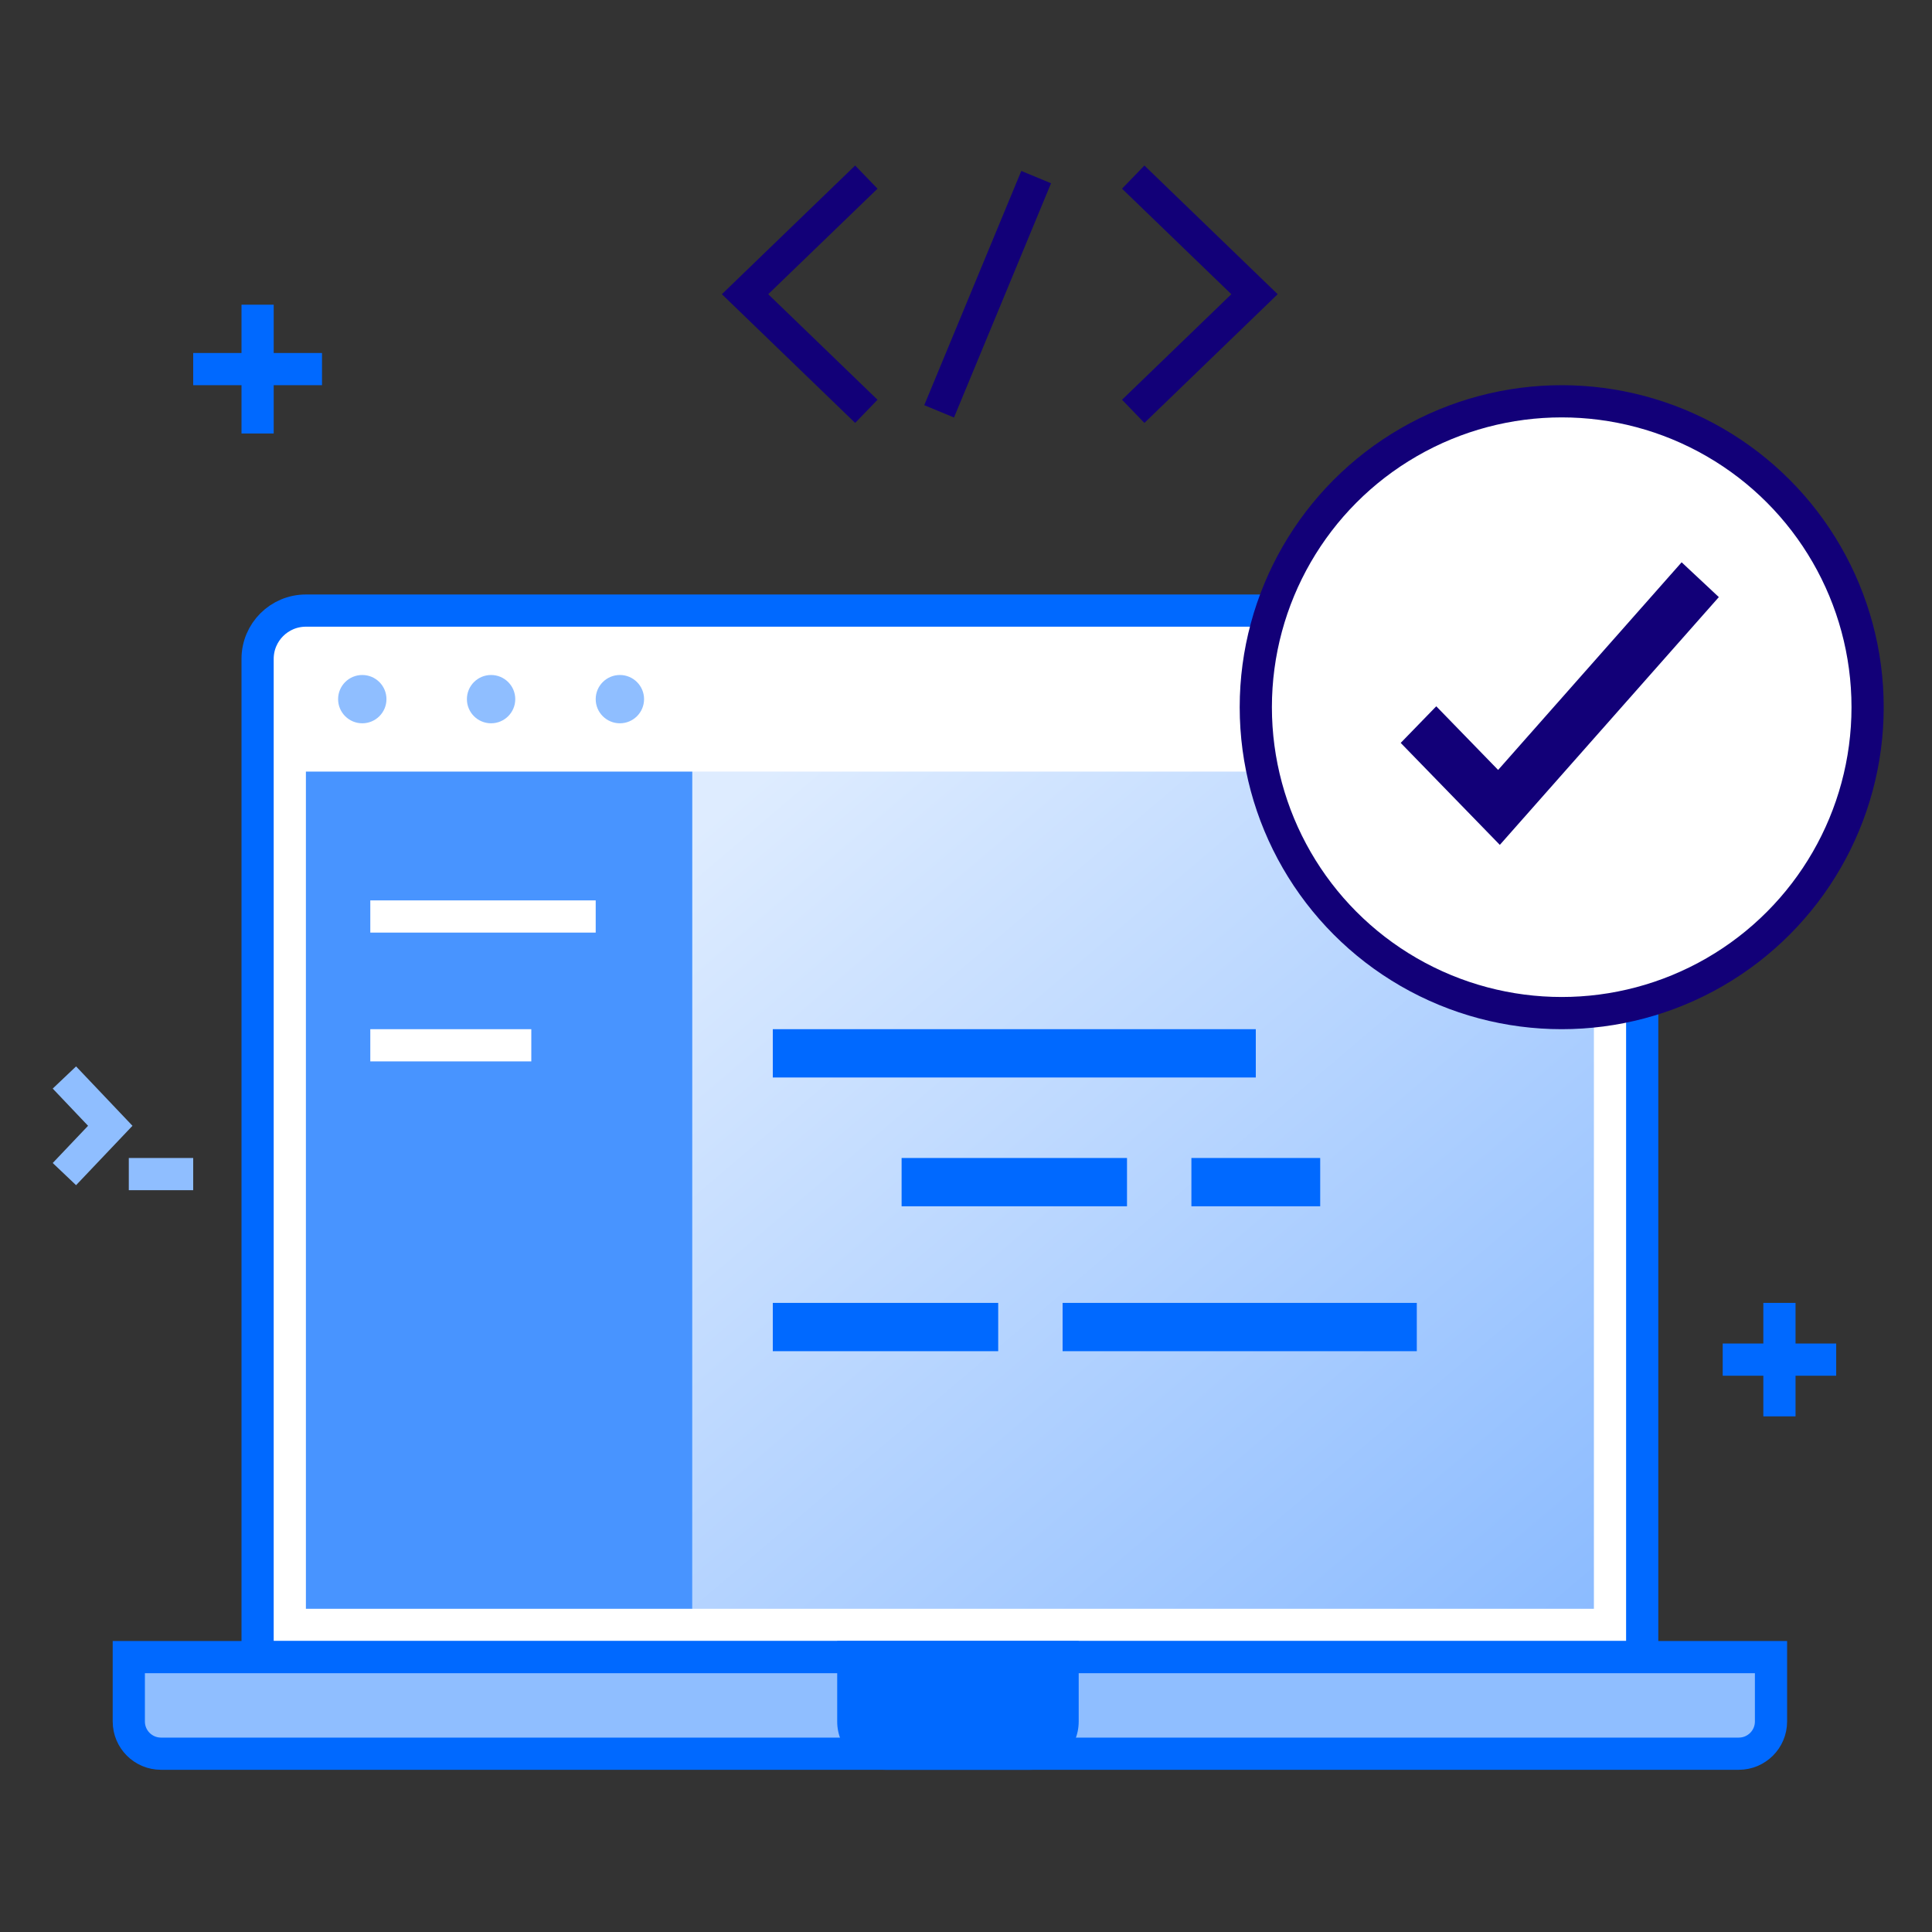 <svg xmlns="http://www.w3.org/2000/svg" width="120" height="120" viewBox="0 0 120 120">
  <rect x="0" y="0" width="120" height="120" fill="#333333" stroke="none"/>
  <defs>
    <linearGradient id="simple-platform-a" x1="8.838%" y1="0%" y2="100%">
      <stop offset="0%" stop-color="#DEECFF"/>
      <stop offset="100%" stop-color="#8BBBFF"/>
    </linearGradient>
  </defs>
  <g fill="none" fill-rule="evenodd">
    <path fill="#FFF" fill-rule="nonzero" d="M19,37.925 L99,37.925 C100.657,37.925 102,39.268 102,40.925 L102,102.925 L16,102.925 L16,40.925 C16,39.268 17.343,37.925 19,37.925 Z"/>
    <rect width="56" height="52" x="43" y="47.925" fill="url(#simple-platform-a)" fill-rule="nonzero"/>
    <rect width="24" height="52" x="19" y="47.925" fill="#4894FF" fill-rule="nonzero"/>
    <rect width="14" height="2" x="23" y="55.925" fill="#FFF" fill-rule="nonzero"/>
    <rect width="10" height="2" x="23" y="63.925" fill="#FFF" fill-rule="nonzero"/>
    <rect width="30" height="3" x="48" y="63.925" fill="#0069FF" fill-rule="nonzero"/>
    <rect width="14" height="3" x="56" y="71.925" fill="#0069FF" fill-rule="nonzero"/>
    <rect width="8" height="3" x="74" y="71.925" fill="#0069FF" fill-rule="nonzero"/>
    <rect width="14" height="3" x="48" y="80.925" fill="#0069FF" fill-rule="nonzero"/>
    <rect width="22" height="3" x="66" y="80.925" fill="#0069FF" fill-rule="nonzero"/>
    <path stroke="#0069FF" stroke-width="2" d="M19,37.925 L99,37.925 C100.657,37.925 102,39.268 102,40.925 L102,102.925 L16,102.925 L16,40.925 C16,39.268 17.343,37.925 19,37.925 Z"/>
    <path fill="#8FBEFF" fill-rule="nonzero" stroke="#0069FF" stroke-width="2" d="M8,102.925 L8,106.925 C8,108.029 8.895,108.925 10,108.925 L108,108.925 C109.105,108.925 110,108.029 110,106.925 L110,102.925 L8,102.925 Z"/>
    <path fill="#0069FF" fill-rule="nonzero" d="M52,101.925 L67,101.925 L67,106.925 C67,108.581 65.657,109.925 64,109.925 L55,109.925 C53.343,109.925 52,108.581 52,106.925 L52,101.925 Z"/>
    <ellipse cx="22.502" cy="43.425" fill="#8FBEFF" fill-rule="nonzero" rx="1.502" ry="1.5"/>
    <ellipse cx="30.502" cy="43.425" fill="#8FBEFF" fill-rule="nonzero" rx="1.502" ry="1.5"/>
    <ellipse cx="38.502" cy="43.425" fill="#8FBEFF" fill-rule="nonzero" rx="1.502" ry="1.5"/>
    <polyline stroke="#8FBEFF" stroke-width="2" points="4 66.925 6.849 69.925 4 72.925"/>
    <rect width="4" height="2" x="8" y="71.925" fill="#8FBEFF" fill-rule="nonzero"/>
    <path stroke="#0069FF" stroke-width="2" d="M110.524 84.449L110.524 87.973 110.524 84.449 107 84.449 110.524 84.449zM110.524 84.449L110.524 80.925 110.524 84.449 114.049 84.449 110.524 84.449zM16 22.925L16 26.925 16 22.925 12 22.925 16 22.925zM16 22.925L16 18.925 16 22.925 20 22.925 16 22.925z"/>
    <polyline stroke="#120078" stroke-width="2" points="53.81 11 46.276 18.274 53.81 25.549"/>
    <polyline stroke="#120078" stroke-width="2" points="70.386 11 77.92 18.274 70.386 25.549"/>
    <path stroke="#120078" stroke-width="2" d="M64.358,11 L58.331,25.549"/>
    <circle cx="97" cy="43.925" r="19" fill="#FFF" fill-rule="nonzero" stroke="#120078" stroke-width="2"/>
    <polygon fill="#120078" points="93.157 52.477 87 46.143 89.209 43.869 93.051 47.822 104.449 34.925 106.76 37.087"/>
  </g>
</svg>
